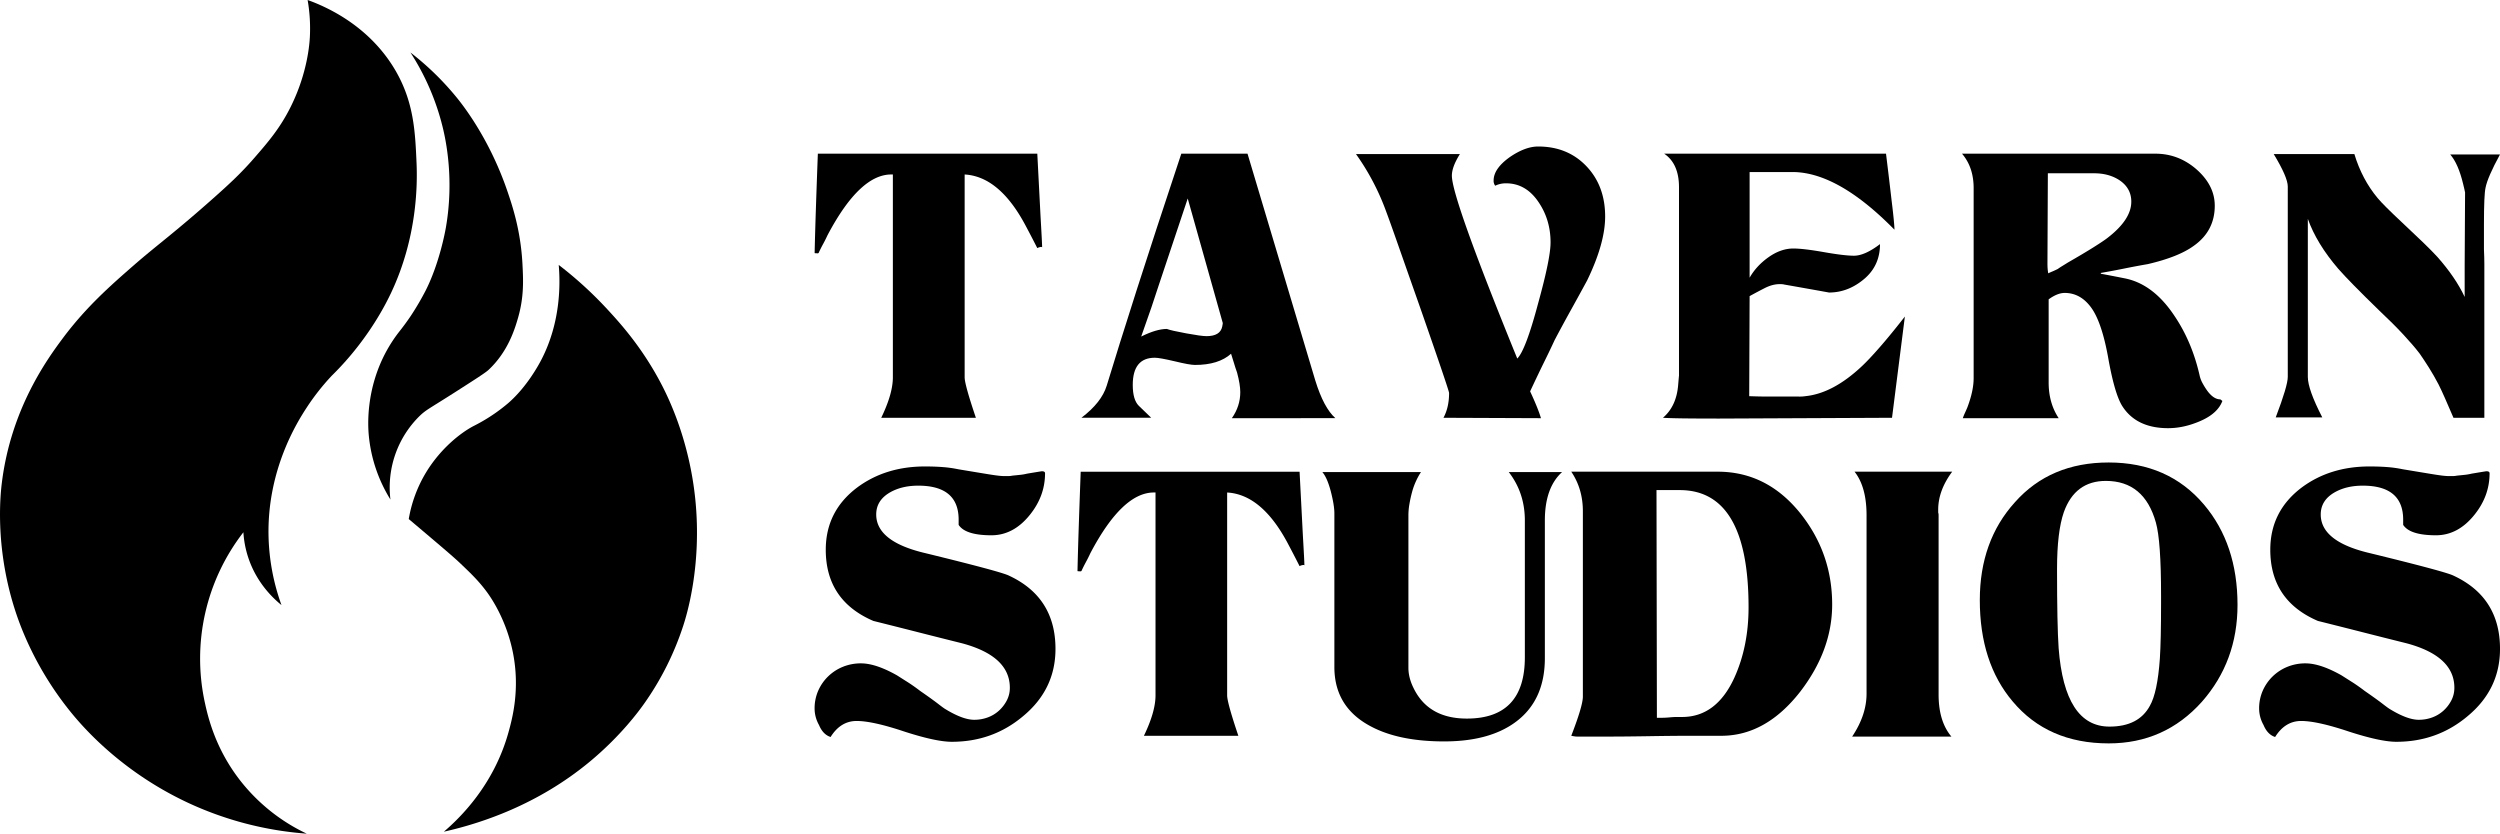 <svg id="Layer_1" data-name="Layer 1" xmlns="http://www.w3.org/2000/svg" viewBox="0 0 4754.44 1585.44">
  <g>
    <g>
      <g>
        <path d="M2261.33,679.13q-3.82-7.59-9.15-17.88t-13-24.74q-49.6-93.6-116-97.4V924.93q0,13.7,21.36,76.86H1964.54q22.11-45.66,22.12-76.86V539.11h-1.52q-61-1.53-122.84,115.67-3.83,8.38-8.4,16.74t-8.39,16.74a2.19,2.19,0,0,1-1.52.76q-6.87,0-6.11-.76.75-34.25,2.29-81T1844,499.53h417.34l6.1,118q1.53,26.64,2.29,41.09c.5,9.65.77,15.73.77,18.27v.76a2.28,2.28,0,0,0-1.53-.76A18,18,0,0,0,2261.33,679.13Z" transform="translate(-288.63 -207.28)"/>
        <path d="M2631.36,1002.55q16-22.83,16-49.46,0-14.45-6.1-37.29-3.06-8.37-5.72-17.51T2629.83,880q-23.65,21.32-68.66,21.31-9.93,0-38.15-6.85-29-6.84-38.15-6.85-42,0-42,51.75,0,28.15,11.44,39.57,6.11,6.1,11.83,11.42t11.82,11.41H2345.25q38.13-28.9,48.06-60.88,22.13-73,57.23-182.64t84.69-258.74h125.89L2790.06,931q16,51.75,38.15,71.53Zm-83.93-417.78-55.69,166.65q-5.35,16.76-13.35,40.34t-19.46,55.55q29-14.44,48.83-14.46,7.62,3,36.62,8.37t38.91,5.33q25.93,0,29.76-18.26c1-4.57,1.26-7.1.76-7.62Z" transform="translate(-288.63 -207.28)"/>
        <path d="M3306.92,740.77q-15.27,28.17-30.9,56.31t-30.89,57.08q-7.65,16.74-19.46,40.71t-27.09,56.69q15.26,32.73,20.6,51l-185.4-.76q10.68-19.78,10.68-47.18,0-4.58-54.93-162.09-26-73.82-42-119.48t-22.89-63.92a455.75,455.75,0,0,0-57.22-108.82h197.6q-15.27,24.36-15.25,41.09,0,42.63,124.36,347.77,16-16,39.67-105,23.64-85.23,23.65-115.68,0-41.84-21.36-74.57-24.42-38.05-63.32-38a45.63,45.63,0,0,0-20.61,4.56,15.31,15.31,0,0,1-3-9.89q0-22.83,31.29-44.9,29-19.77,53.4-19.78,56.46,0,92.32,38.05,35.09,37.29,35.1,95.12Q3341.26,670,3306.92,740.77Z" transform="translate(-288.63 -207.28)"/>
        <path d="M3886.83,1001.79,3558,1003.31q-43.5,0-69.82-.38t-37-1.14q25.93-22.06,29-63.16.77-9.14,1.15-13.32t.38-2.66V563.46q0-44.9-28.23-63.93h421.92q3,24.38,5.72,47.19t5,42.61q3,24.36,4.2,37.67t1.14,16.36v.76q-104.54-106.53-189.21-109.58H3616v200.9q13-22.83,36.24-39.19t46.93-16.36q19.05,0,58,6.85t57.22,6.85q20.61,0,49.6-22.07,0,39.57-28.24,64.68-31.29,27.4-68.66,27.4-42-7.59-85.45-15.22c-1.53-.5-4.33-.76-8.4-.76q-13.72,0-28.61,7.61T3616,770.45l-.76,190.25q19.83.76,37.39.76h57.22a69.07,69.07,0,0,0,12.2-.76q52.65-5.33,107.58-57.08,13.74-12.93,34.34-36.53t47.3-57.83Z" transform="translate(-288.63 -207.28)"/>
        <path d="M4471.61,1008.64q-30.52,12.93-59.51,12.94-61.05,0-87.74-42.62-14.51-23.58-26.7-92.84-12.22-67-32.43-94.36t-50-27.4q-13.74,0-30.52,12.18V934.82q0,38.82,19.07,67.73H4021.46a93.93,93.93,0,0,1,3.82-9.51q2.28-4.95,4.57-10.28,12.2-31.95,12.21-56.31V565q0-39.56-22.12-65.45h367.75q42.72,0,76.29,28.16,36.63,31.21,36.63,70.78,0,47.92-39.68,76.09-29,21.32-87.74,35-22.14,3.81-44.64,8.37t-44.63,8.37v1.52q8.39,1.54,20.22,3.81t27.08,5.33q53.4,11.41,93.09,71.53,32.79,48.71,47.3,111.87a54.34,54.34,0,0,0,5.34,14.84,135,135,0,0,0,9.16,14.83q12.2,16.76,25.18,16.75l3.81,3Q4506,994.19,4471.61,1008.64ZM4319,549.76q-19.86-12.93-48.07-12.94h-87.74l-.76,171.23c0,4.06.12,7.61.38,10.65a72.8,72.8,0,0,0,1.14,8.37c2-1,4.58-2.15,7.63-3.42s6.61-2.92,10.69-4.95q3-2.28,8-5.32t11.06-6.85q30.51-17.5,49.21-29.3t25.56-17.12q45.78-35,45.78-69.26Q4341.91,565,4319,549.76Z" transform="translate(-288.63 -207.28)"/>
        <path d="M5015.6,564.22q-3.06,12.94-3.05,70v47.18q.75,16,.76,28.16v292.22h-58.75q-9.15-21.3-16-36.91t-12.21-26.25q-9.15-17.5-18.31-32T4890.47,880q-12.21-16-31.28-36.53t-45-44.89q-29-28.15-48.45-48t-30.14-32q-41.2-47.94-58-95.12V924.17q0,23.6,27.47,76.86h-88.5q22.89-60.1,22.89-76.86V561.94q0-17.51-26.71-61.64h153.36q14.49,47.94,44.25,83.7,11.45,13.71,47.31,47.19,23.64,22.08,40.05,38T4924,695.87q34.34,38.8,51.88,76.1V712.61q0-49.46.77-139.26c-.51-2-1-4.43-1.53-7.23s-1.27-6-2.29-9.51q-9.15-38-24.41-55.55h94.61Q5019.4,544.43,5015.6,564.22Z" transform="translate(-288.63 -207.28)"/>
      </g>
      <g>
        <path d="M2234.29,1569.29Q2176.45,1618,2098.83,1618q-30.45,0-91.32-19.79-59.35-19.79-89.8-19.78t-49.46,30.44q-14.48-4.57-22.07-22.83a63.92,63.92,0,0,1-8.37-31.2,83.45,83.45,0,0,1,6.84-33.87,86.14,86.14,0,0,1,19-27.4,87.14,87.14,0,0,1,28.16-18.26,90.62,90.62,0,0,1,34.24-6.47q28.14,0,68.49,22.83,8.37,5.34,19.79,12.56t24.35,17.12q22.07,15.24,33.86,24.35t14.84,10.66q32.72,19.8,54,19.78a73.18,73.18,0,0,0,25.88-4.56,65,65,0,0,0,21.31-12.94,69.3,69.3,0,0,0,14.84-19.4,51.43,51.43,0,0,0,5.7-24q0-60.1-90.56-84.47-42.63-10.63-84.47-21.3t-84.47-21.31q-90.57-38.82-90.55-135.46,0-73,59.35-118,54-40.33,129.37-40.33,17.51,0,33.11,1.14a227.27,227.27,0,0,1,30.05,4.18q36.52,6.1,57.46,9.51t28.54,3.43h9.13a32,32,0,0,0,7.61-.76q7.59-.75,14.84-1.52a94,94,0,0,0,13.32-2.29q27.39-4.56,28.15-4.56,6.09,0,6.09,3.8,0,43.38-28.92,79.15-31.21,38.81-73,38.81-49.49,0-62.41-19.79v-9.89q0-64.68-76.85-64.69-30.45,0-52.51,12.18-27.4,15.22-27.4,42.62,0,50.22,88.28,72.29,149.9,36.53,164.37,44.13,88.28,41.1,88.28,139.27Q2295.93,1518.31,2234.29,1569.29Z" transform="translate(-288.63 -207.28)"/>
        <path d="M2760.13,1283.92q-3.83-7.59-9.13-17.88t-12.94-24.74q-49.47-93.58-115.67-97.4v385.82q0,13.69,21.3,76.86H2464.1q22.07-45.66,22.07-76.86V1143.9h-1.52q-60.9-1.51-122.52,115.67-3.83,8.39-8.37,16.74t-8.37,16.74a2.21,2.21,0,0,1-1.53.77c-4.56,0-6.6-.25-6.08-.77q.73-34.23,2.28-81t3.8-107.68h416.27l6.09,118q1.52,26.65,2.28,41.1t.76,18.26v.76a2.24,2.24,0,0,0-1.52-.76A17.91,17.91,0,0,0,2760.13,1283.92Z" transform="translate(-288.63 -207.28)"/>
        <path d="M3226.61,1197.17V1459q0,81.43-57.18,122.52-49.57,35.77-134.2,35.77-85.39,0-138.76-28.16-70.16-36.52-70.15-113.39V1183.47q0-15.21-6.84-41.85-6.86-25.87-16-36.53H2991a122.69,122.69,0,0,0-9.25,16.74,129.74,129.74,0,0,0-7.72,21.31q-3.09,11.41-5,22.83a125.1,125.1,0,0,0-1.92,20.55v290.7q0,19,9.89,38.8,28.14,57.84,101.21,57.84,110.34,0,110.35-116.43V1197.17q0-52.51-30.57-92.08h101.34Q3226.6,1134.78,3226.61,1197.17Z" transform="translate(-288.63 -207.28)"/>
        <path d="M3712.12,1522.87q-65.46,83.73-149.92,83.71h-57.08q-34.23,0-79.9.76t-79.91.77h-57.07a34.4,34.4,0,0,1-4.95-.39c-1.78-.26-3.93-.62-6.46-1.14q22.07-57.07,22.07-74.58V1179.67q0-42.62-22.07-75.34h278.52q94.35,0,158.29,80.66,59.36,75.35,59.36,172Q3773,1443.73,3712.12,1522.87Zm-229.06-383.54h-44.14l.76,433h9.89c4.06,0,8.87-.25,14.46-.76q7.6-.75,13.7-.76h9.89q65.45,0,99.69-75.34Q3614,1436.13,3614,1362.3,3614,1139.34,3483.06,1139.33Z" transform="translate(-288.63 -207.28)"/>
        <path d="M3974.65,1176.62V1182a17.06,17.06,0,0,1,.76,5.32V1528.2q0,51,24.35,79.91H3811q27.41-41.1,27.4-81.43V1187.27q0-54-22.83-82.94h185.68Q3974.64,1140.11,3974.65,1176.62Z" transform="translate(-288.63 -207.28)"/>
        <path d="M4476.13,1541.9q-70.77,79.15-177.3,79.14-115.69,0-182.64-79.9-62.41-73.82-62.41-192.53,0-112.62,67-186.45,67-75.33,178.08-75.34,113.37,0,181.11,79.91,63.93,75.35,63.92,191Q4543.86,1465,4476.13,1541.9ZM4388.62,1201q-22.08-79.12-95.12-79.14-58.6,0-79.91,59.36-12.94,37.29-12.93,108.06,0,54,.76,91.32t2.28,59.36q11.42,149.16,96.65,149.15,55.53,0,76.86-39.57,14.45-25.11,19-89.8,2.28-35,2.28-105v-15.23Q4398.51,1236,4388.62,1201Z" transform="translate(-288.63 -207.28)"/>
        <path d="M4981.42,1569.29Q4923.59,1618,4846,1618q-30.45,0-91.32-19.79-59.35-19.79-89.8-19.78t-49.47,30.44q-14.46-4.57-22.06-22.83a63.92,63.92,0,0,1-8.37-31.2,83.45,83.45,0,0,1,6.84-33.87,86.14,86.14,0,0,1,19-27.4,87.14,87.14,0,0,1,28.16-18.26,90.62,90.62,0,0,1,34.24-6.47q28.14,0,68.49,22.83,8.37,5.34,19.79,12.56t24.35,17.12q22.07,15.24,33.86,24.35t14.84,10.66q32.71,19.8,54,19.78a73.18,73.18,0,0,0,25.88-4.56,65,65,0,0,0,21.31-12.94,69.48,69.48,0,0,0,14.84-19.4,51.43,51.43,0,0,0,5.7-24q0-60.1-90.56-84.47-42.63-10.63-84.47-21.3t-84.47-21.31q-90.57-38.82-90.56-135.46,0-73,59.36-118,54-40.33,129.37-40.33,17.51,0,33.11,1.14a227.27,227.27,0,0,1,30.05,4.18q36.52,6.1,57.46,9.51t28.54,3.43h9.13a32,32,0,0,0,7.61-.76q7.59-.75,14.84-1.52a94,94,0,0,0,13.32-2.29q27.39-4.56,28.15-4.56,6.09,0,6.09,3.8,0,43.38-28.92,79.15-31.21,38.81-73,38.81-49.49,0-62.41-19.79v-9.89q0-64.68-76.86-64.69-30.44,0-52.5,12.18-27.4,15.22-27.4,42.62,0,50.22,88.28,72.29,149.9,36.53,164.37,44.13,88.28,41.1,88.28,139.27Q5043.07,1518.31,4981.42,1569.29Z" transform="translate(-288.63 -207.28)"/>
      </g>
    </g>
    <g>
      <path d="M873.66,207.28A316.12,316.12,0,0,1,878,276.1c-.57,12.15-3.92,68.33-36.09,133.43-20.57,41.63-43.71,68.26-69.91,98.41-24.11,27.73-45.12,47.34-74.11,73.17-78,69.51-110.83,92.22-155.19,131-41.91,36.59-90,78.58-134.22,137.86-30.38,40.74-98.85,134.91-116.29,275.1-2.7,21.75-13.36,118.36,23,236,9.8,31.66,38.23,114.09,107.32,199.6,22.75,28.17,95,112.41,220.56,171.86A647,647,0,0,0,872,1792.72a350.38,350.38,0,0,1-125.67-99.94c-48.19-61.32-62.08-121.72-68.14-149.47a392.12,392.12,0,0,1,73.31-323.77,190.1,190.1,0,0,0,10.77,52.53c16.14,45,45.51,72.81,61.67,85.94a413.1,413.1,0,0,1-24.61-130.77c-2.85-126.89,55-217.94,72.67-245a440.23,440.23,0,0,1,47.63-60.51c9.71-9.54,22.68-23,36.91-40,15.5-18.5,49.21-61.19,75.85-117.53,50.34-106.47,50.11-208.24,48.42-247-2.59-59.2-5-115.38-40-175.64C990.06,254.38,906.25,219,873.66,207.28Z" transform="translate(-288.63 -207.28)"/>
      <path d="M1031.13,1157.25a280.62,280.62,0,0,1-41.23-122.84c-1.42-16.1-6.25-86.74,33.88-159.82a275.38,275.38,0,0,1,25-37.72c6.2-7.82,13.89-18.06,22.15-30.46a513.36,513.36,0,0,0,27.69-47.54c25.85-51.64,36.76-112,37.85-118.15,16.17-92.26.12-166.86-6.09-192.11a464.82,464.82,0,0,0-61.21-141.54,536.9,536.9,0,0,1,87.58,85.19c10.67,13.06,61.89,77,96.35,177.28,9.94,29,25.75,76,29.11,139.67,1.65,31.28,3,62.56-8.2,101.82-6.21,21.69-19.15,65-56.31,99.69-6,5.57-25.21,17.87-63.69,42.46-50.2,32.07-55.55,33.57-68.31,46.15a189.86,189.86,0,0,0-44.31,69.23A191.93,191.93,0,0,0,1031.13,1157.25Z" transform="translate(-288.63 -207.28)"/>
      <path d="M1132.75,1789c31.57-27,94.81-89,122.62-188.07,7.62-27.14,22.38-82.1,9-151.12-12.24-63.13-41.7-105.4-48.4-114.73-15.67-21.8-31.54-36.94-50.79-55.31-13.58-13-35.44-31.47-78.61-68-8.61-7.29-15.75-13.3-20.58-17.37a252.67,252.67,0,0,1,33.23-89.19c27.41-44.92,65.36-74.89,90.45-87.93,2.76-1.43,8.21-4.14,16-8.61a325.76,325.76,0,0,0,49.85-35.08c34.94-30.43,57.41-72.16,62.1-81.12,38.77-74,36.29-149.65,33.59-181.34a732.94,732.94,0,0,1,92.35,84.26c24.29,26.29,67,73.2,103.72,144.16,14.51,28.07,52.21,106.61,63.56,216.34,13.18,127.46-16.85,223.1-23,241.89a552.91,552.91,0,0,1-73.9,147.29c-8.87,12.56-44.12,61.37-103.8,110.8C1310.59,1738.4,1202.57,1773.31,1132.75,1789Z" transform="translate(-288.63 -207.28)"/>
    </g>
  </g>
</svg>
